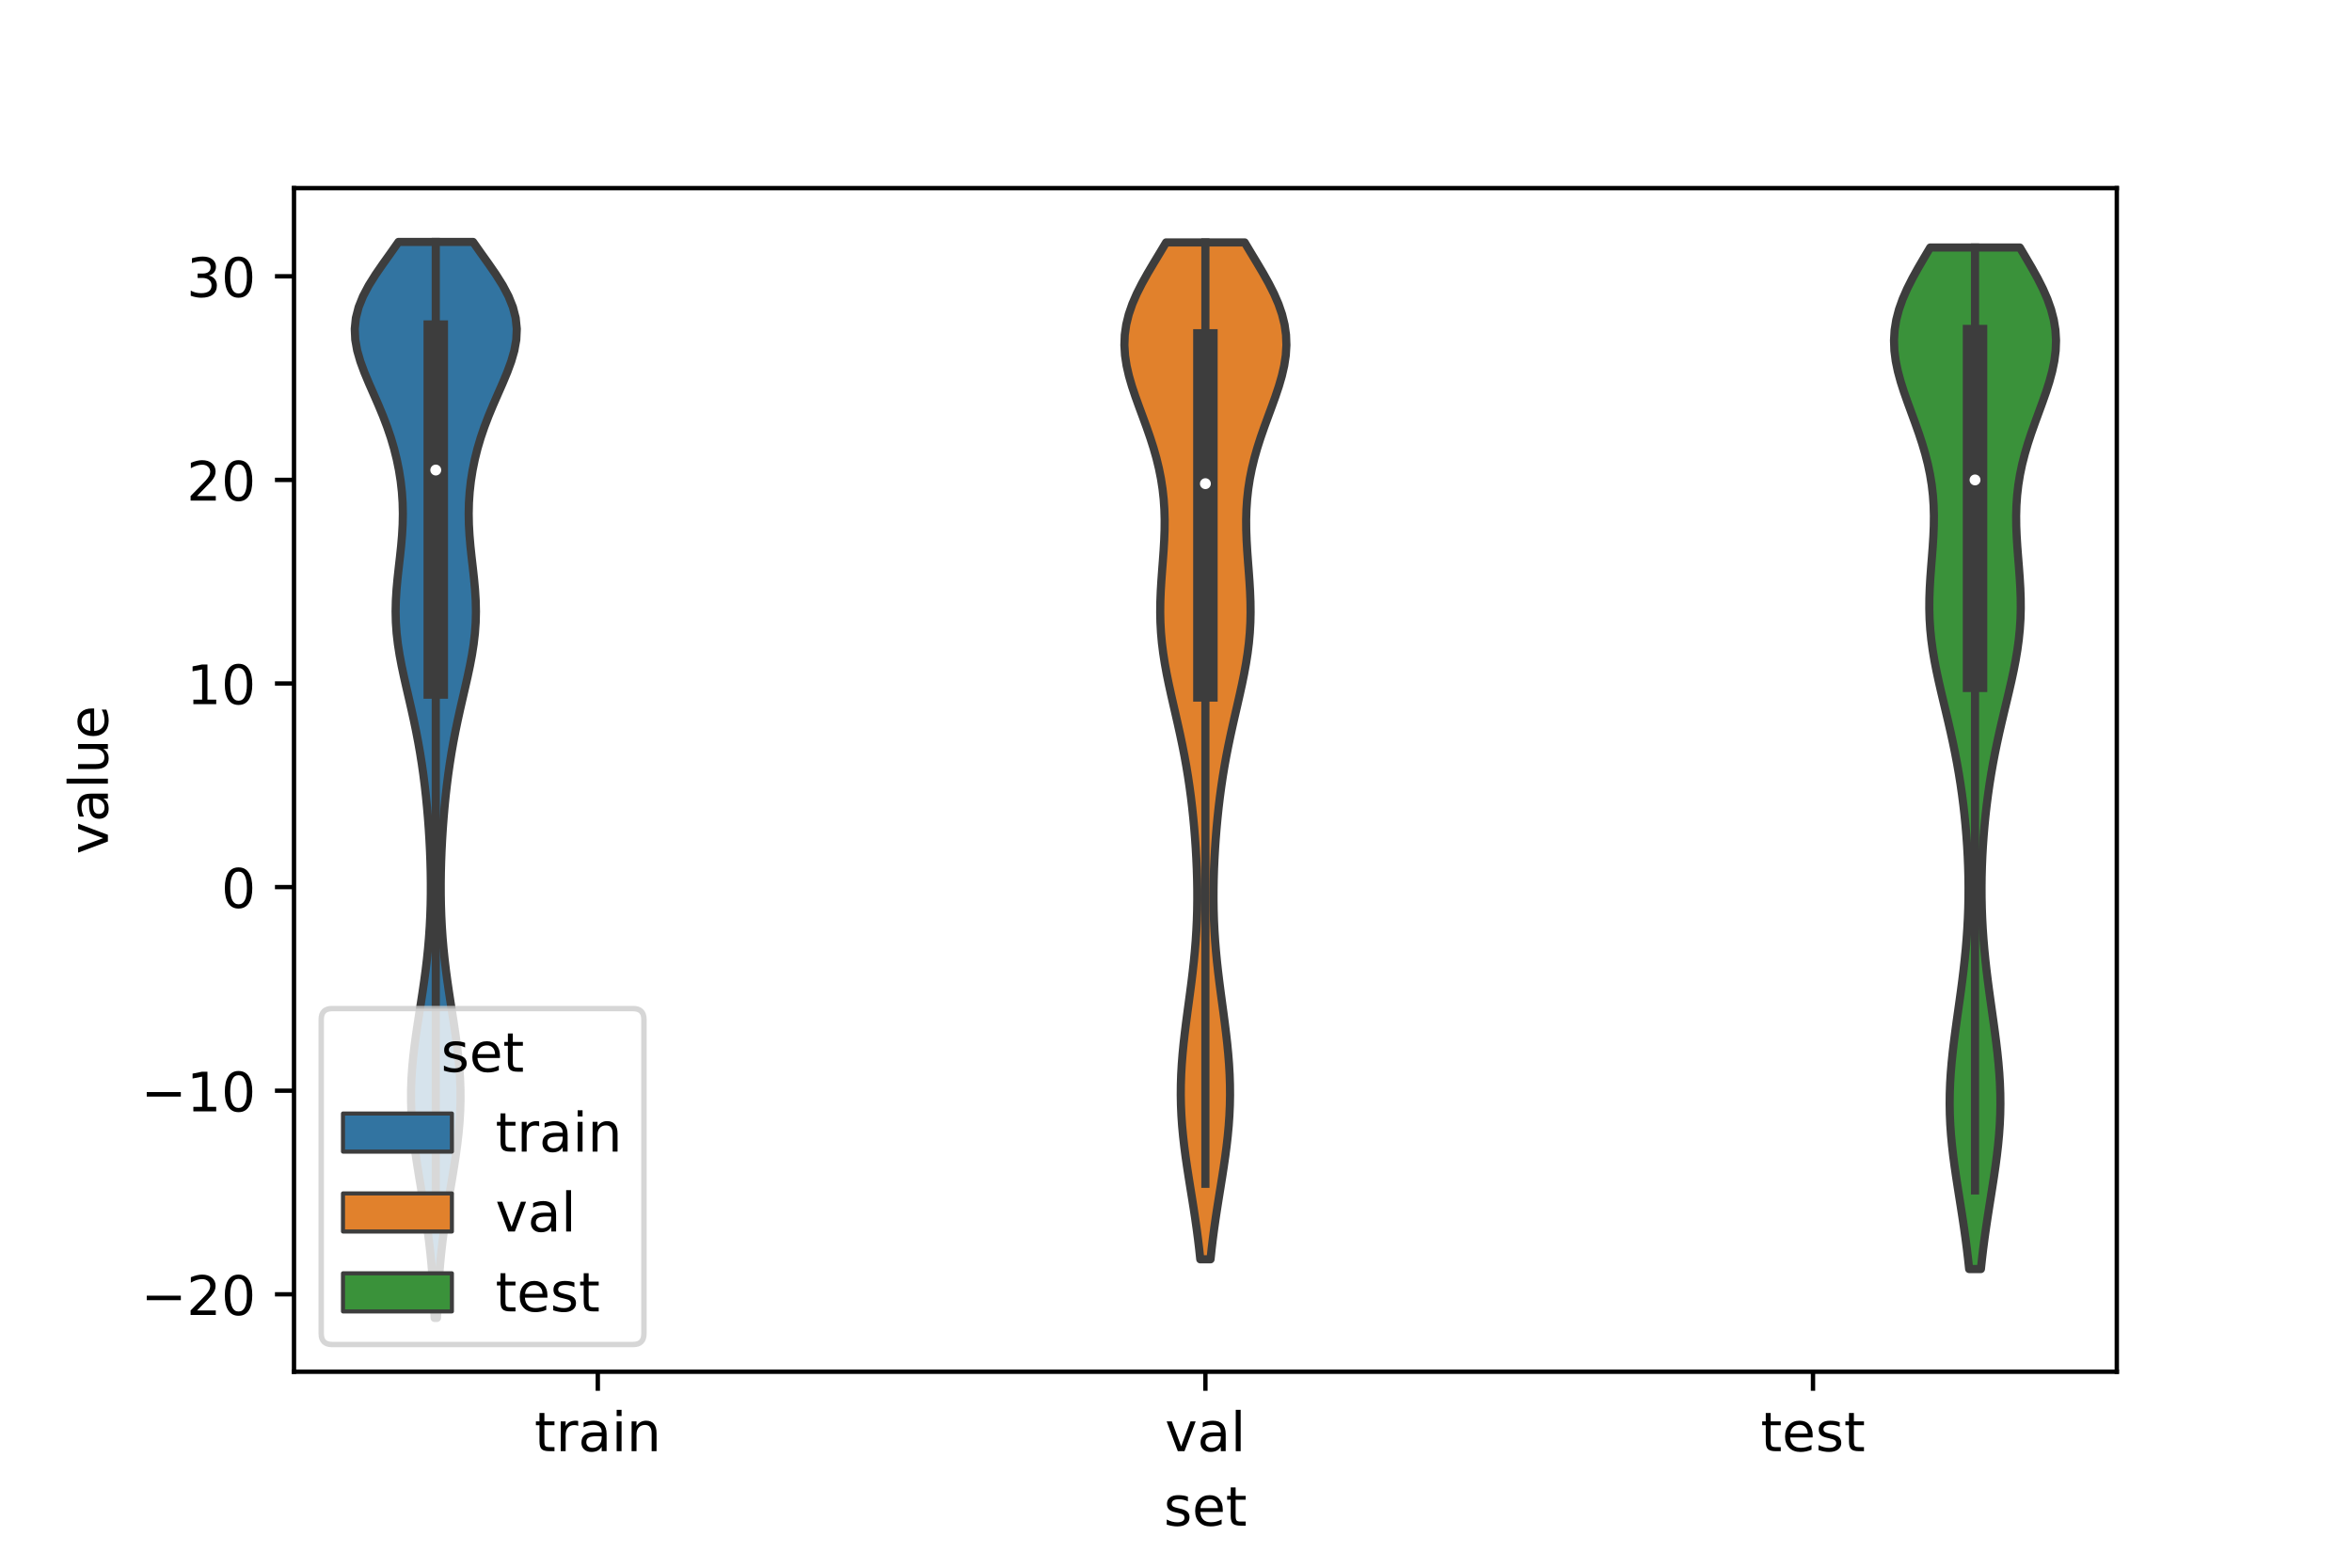 <?xml version="1.0" encoding="utf-8" standalone="no"?>
<!DOCTYPE svg PUBLIC "-//W3C//DTD SVG 1.1//EN"
  "http://www.w3.org/Graphics/SVG/1.1/DTD/svg11.dtd">
<!-- Created with matplotlib (https://matplotlib.org/) -->
<svg height="288pt" version="1.1" viewBox="0 0 432 288" width="432pt" xmlns="http://www.w3.org/2000/svg" xmlns:xlink="http://www.w3.org/1999/xlink">
 <defs>
  <style type="text/css">*{stroke-linecap:butt;stroke-linejoin:round;}</style>
 </defs>
 <g id="figure_1">
  <g id="patch_1">
   <path d="M 0 288 
L 432 288 
L 432 0 
L 0 0 
z
" style="fill:#ffffff;"/>
  </g>
  <g id="axes_1">
   <g id="patch_2">
    <path d="M 54 252 
L 388.8 252 
L 388.8 34.56 
L 54 34.56 
z
" style="fill:#ffffff;"/>
   </g>
   <g id="PolyCollection_1">
    <defs>
     <path d="M 80.26 -45.884 
L 79.82 -45.884 
L 79.747 -47.88 
L 79.655 -49.877 
L 79.541 -51.874 
L 79.401 -53.87 
L 79.234 -55.867 
L 79.038 -57.864 
L 78.811 -59.86 
L 78.555 -61.857 
L 78.272 -63.854 
L 77.966 -65.851 
L 77.642 -67.847 
L 77.309 -69.844 
L 76.976 -71.841 
L 76.653 -73.837 
L 76.351 -75.834 
L 76.081 -77.831 
L 75.852 -79.827 
L 75.674 -81.824 
L 75.554 -83.821 
L 75.496 -85.818 
L 75.502 -87.814 
L 75.573 -89.811 
L 75.705 -91.808 
L 75.891 -93.804 
L 76.125 -95.801 
L 76.395 -97.798 
L 76.69 -99.794 
L 77 -101.791 
L 77.314 -103.788 
L 77.62 -105.784 
L 77.911 -107.781 
L 78.178 -109.778 
L 78.416 -111.775 
L 78.622 -113.771 
L 78.792 -115.768 
L 78.927 -117.765 
L 79.027 -119.761 
L 79.093 -121.758 
L 79.126 -123.755 
L 79.129 -125.751 
L 79.104 -127.748 
L 79.052 -129.745 
L 78.976 -131.741 
L 78.875 -133.738 
L 78.75 -135.735 
L 78.602 -137.732 
L 78.429 -139.728 
L 78.232 -141.725 
L 78.007 -143.722 
L 77.754 -145.718 
L 77.469 -147.715 
L 77.152 -149.712 
L 76.801 -151.708 
L 76.417 -153.705 
L 76.003 -155.702 
L 75.563 -157.699 
L 75.106 -159.695 
L 74.644 -161.692 
L 74.192 -163.689 
L 73.768 -165.685 
L 73.392 -167.682 
L 73.08 -169.679 
L 72.849 -171.675 
L 72.708 -173.672 
L 72.662 -175.669 
L 72.706 -177.665 
L 72.829 -179.662 
L 73.011 -181.659 
L 73.23 -183.656 
L 73.459 -185.652 
L 73.671 -187.649 
L 73.843 -189.646 
L 73.956 -191.642 
L 73.994 -193.639 
L 73.949 -195.636 
L 73.815 -197.632 
L 73.591 -199.629 
L 73.276 -201.626 
L 72.868 -203.622 
L 72.369 -205.619 
L 71.778 -207.616 
L 71.097 -209.613 
L 70.335 -211.609 
L 69.505 -213.606 
L 68.633 -215.603 
L 67.756 -217.599 
L 66.922 -219.596 
L 66.187 -221.593 
L 65.611 -223.589 
L 65.253 -225.586 
L 65.16 -227.583 
L 65.364 -229.58 
L 65.875 -231.576 
L 66.677 -233.573 
L 67.733 -235.57 
L 68.985 -237.566 
L 70.362 -239.563 
L 71.789 -241.56 
L 73.193 -243.556 
L 86.887 -243.556 
L 86.887 -243.556 
L 88.291 -241.56 
L 89.718 -239.563 
L 91.095 -237.566 
L 92.347 -235.57 
L 93.403 -233.573 
L 94.205 -231.576 
L 94.716 -229.58 
L 94.92 -227.583 
L 94.827 -225.586 
L 94.469 -223.589 
L 93.893 -221.593 
L 93.158 -219.596 
L 92.324 -217.599 
L 91.447 -215.603 
L 90.575 -213.606 
L 89.745 -211.609 
L 88.983 -209.613 
L 88.302 -207.616 
L 87.711 -205.619 
L 87.212 -203.622 
L 86.804 -201.626 
L 86.489 -199.629 
L 86.265 -197.632 
L 86.131 -195.636 
L 86.086 -193.639 
L 86.124 -191.642 
L 86.237 -189.646 
L 86.409 -187.649 
L 86.621 -185.652 
L 86.85 -183.656 
L 87.069 -181.659 
L 87.251 -179.662 
L 87.374 -177.665 
L 87.418 -175.669 
L 87.372 -173.672 
L 87.231 -171.675 
L 87 -169.679 
L 86.688 -167.682 
L 86.312 -165.685 
L 85.888 -163.689 
L 85.436 -161.692 
L 84.974 -159.695 
L 84.517 -157.699 
L 84.077 -155.702 
L 83.663 -153.705 
L 83.279 -151.708 
L 82.928 -149.712 
L 82.611 -147.715 
L 82.326 -145.718 
L 82.073 -143.722 
L 81.848 -141.725 
L 81.651 -139.728 
L 81.478 -137.732 
L 81.33 -135.735 
L 81.205 -133.738 
L 81.104 -131.741 
L 81.028 -129.745 
L 80.976 -127.748 
L 80.951 -125.751 
L 80.954 -123.755 
L 80.987 -121.758 
L 81.053 -119.761 
L 81.153 -117.765 
L 81.288 -115.768 
L 81.458 -113.771 
L 81.664 -111.775 
L 81.902 -109.778 
L 82.169 -107.781 
L 82.46 -105.784 
L 82.766 -103.788 
L 83.08 -101.791 
L 83.39 -99.794 
L 83.685 -97.798 
L 83.955 -95.801 
L 84.189 -93.804 
L 84.375 -91.808 
L 84.507 -89.811 
L 84.578 -87.814 
L 84.584 -85.818 
L 84.526 -83.821 
L 84.406 -81.824 
L 84.228 -79.827 
L 83.999 -77.831 
L 83.729 -75.834 
L 83.427 -73.837 
L 83.104 -71.841 
L 82.771 -69.844 
L 82.438 -67.847 
L 82.114 -65.851 
L 81.808 -63.854 
L 81.525 -61.857 
L 81.269 -59.86 
L 81.042 -57.864 
L 80.846 -55.867 
L 80.679 -53.87 
L 80.539 -51.874 
L 80.425 -49.877 
L 80.333 -47.88 
L 80.26 -45.884 
z
" id="ma617519680" style="stroke:#3d3d3d;stroke-width:1.5;"/>
    </defs>
    <g clip-path="url(#pc16aab51c6)">
     <use style="fill:#3274a1;stroke:#3d3d3d;stroke-width:1.5;" x="0" xlink:href="#ma617519680" y="288"/>
    </g>
   </g>
   <g id="PolyCollection_2">
    <defs>
     <path d="M 222.342 -56.654 
L 220.458 -56.654 
L 220.258 -58.541 
L 220.033 -60.428 
L 219.784 -62.315 
L 219.514 -64.202 
L 219.227 -66.089 
L 218.928 -67.976 
L 218.624 -69.863 
L 218.323 -71.75 
L 218.031 -73.637 
L 217.758 -75.524 
L 217.511 -77.411 
L 217.297 -79.298 
L 217.122 -81.185 
L 216.992 -83.072 
L 216.909 -84.959 
L 216.874 -86.846 
L 216.89 -88.733 
L 216.952 -90.62 
L 217.06 -92.507 
L 217.209 -94.394 
L 217.392 -96.281 
L 217.605 -98.168 
L 217.839 -100.055 
L 218.087 -101.942 
L 218.342 -103.829 
L 218.595 -105.716 
L 218.84 -107.603 
L 219.069 -109.49 
L 219.277 -111.377 
L 219.459 -113.264 
L 219.613 -115.151 
L 219.735 -117.038 
L 219.825 -118.925 
L 219.883 -120.812 
L 219.909 -122.699 
L 219.905 -124.586 
L 219.873 -126.473 
L 219.815 -128.36 
L 219.731 -130.247 
L 219.624 -132.134 
L 219.494 -134.021 
L 219.342 -135.908 
L 219.166 -137.795 
L 218.966 -139.682 
L 218.741 -141.569 
L 218.488 -143.456 
L 218.207 -145.343 
L 217.896 -147.23 
L 217.555 -149.117 
L 217.186 -151.004 
L 216.791 -152.891 
L 216.376 -154.778 
L 215.947 -156.665 
L 215.513 -158.552 
L 215.084 -160.439 
L 214.671 -162.326 
L 214.287 -164.213 
L 213.942 -166.1 
L 213.648 -167.987 
L 213.413 -169.874 
L 213.243 -171.761 
L 213.139 -173.648 
L 213.101 -175.536 
L 213.122 -177.423 
L 213.195 -179.31 
L 213.306 -181.197 
L 213.442 -183.084 
L 213.586 -184.971 
L 213.721 -186.858 
L 213.83 -188.745 
L 213.899 -190.632 
L 213.914 -192.519 
L 213.862 -194.406 
L 213.736 -196.293 
L 213.529 -198.18 
L 213.237 -200.067 
L 212.86 -201.954 
L 212.4 -203.841 
L 211.863 -205.728 
L 211.259 -207.615 
L 210.603 -209.502 
L 209.914 -211.389 
L 209.216 -213.276 
L 208.536 -215.163 
L 207.906 -217.05 
L 207.358 -218.937 
L 206.925 -220.824 
L 206.637 -222.711 
L 206.52 -224.598 
L 206.591 -226.485 
L 206.859 -228.372 
L 207.325 -230.259 
L 207.975 -232.146 
L 208.791 -234.033 
L 209.744 -235.92 
L 210.798 -237.807 
L 211.915 -239.694 
L 213.056 -241.581 
L 214.185 -243.468 
L 228.615 -243.468 
L 228.615 -243.468 
L 229.744 -241.581 
L 230.885 -239.694 
L 232.002 -237.807 
L 233.056 -235.92 
L 234.009 -234.033 
L 234.825 -232.146 
L 235.475 -230.259 
L 235.941 -228.372 
L 236.209 -226.485 
L 236.28 -224.598 
L 236.163 -222.711 
L 235.875 -220.824 
L 235.442 -218.937 
L 234.894 -217.05 
L 234.264 -215.163 
L 233.584 -213.276 
L 232.886 -211.389 
L 232.197 -209.502 
L 231.541 -207.615 
L 230.937 -205.728 
L 230.4 -203.841 
L 229.94 -201.954 
L 229.563 -200.067 
L 229.271 -198.18 
L 229.064 -196.293 
L 228.938 -194.406 
L 228.886 -192.519 
L 228.901 -190.632 
L 228.97 -188.745 
L 229.079 -186.858 
L 229.214 -184.971 
L 229.358 -183.084 
L 229.494 -181.197 
L 229.605 -179.31 
L 229.678 -177.423 
L 229.699 -175.536 
L 229.661 -173.648 
L 229.557 -171.761 
L 229.387 -169.874 
L 229.152 -167.987 
L 228.858 -166.1 
L 228.513 -164.213 
L 228.129 -162.326 
L 227.716 -160.439 
L 227.287 -158.552 
L 226.853 -156.665 
L 226.424 -154.778 
L 226.009 -152.891 
L 225.614 -151.004 
L 225.245 -149.117 
L 224.904 -147.23 
L 224.593 -145.343 
L 224.312 -143.456 
L 224.059 -141.569 
L 223.834 -139.682 
L 223.634 -137.795 
L 223.458 -135.908 
L 223.306 -134.021 
L 223.176 -132.134 
L 223.069 -130.247 
L 222.985 -128.36 
L 222.927 -126.473 
L 222.895 -124.586 
L 222.891 -122.699 
L 222.917 -120.812 
L 222.975 -118.925 
L 223.065 -117.038 
L 223.187 -115.151 
L 223.341 -113.264 
L 223.523 -111.377 
L 223.731 -109.49 
L 223.96 -107.603 
L 224.205 -105.716 
L 224.458 -103.829 
L 224.713 -101.942 
L 224.961 -100.055 
L 225.195 -98.168 
L 225.408 -96.281 
L 225.591 -94.394 
L 225.74 -92.507 
L 225.848 -90.62 
L 225.91 -88.733 
L 225.926 -86.846 
L 225.891 -84.959 
L 225.808 -83.072 
L 225.678 -81.185 
L 225.503 -79.298 
L 225.289 -77.411 
L 225.042 -75.524 
L 224.769 -73.637 
L 224.477 -71.75 
L 224.176 -69.863 
L 223.872 -67.976 
L 223.573 -66.089 
L 223.286 -64.202 
L 223.016 -62.315 
L 222.767 -60.428 
L 222.542 -58.541 
L 222.342 -56.654 
z
" id="m33e47f08e5" style="stroke:#3d3d3d;stroke-width:1.5;"/>
    </defs>
    <g clip-path="url(#pc16aab51c6)">
     <use style="fill:#e1812c;stroke:#3d3d3d;stroke-width:1.5;" x="0" xlink:href="#m33e47f08e5" y="288"/>
    </g>
   </g>
   <g id="PolyCollection_3">
    <defs>
     <path d="M 363.839 -54.863 
L 361.681 -54.863 
L 361.477 -56.758 
L 361.251 -58.654 
L 361.003 -60.549 
L 360.735 -62.445 
L 360.452 -64.341 
L 360.158 -66.236 
L 359.857 -68.132 
L 359.558 -70.028 
L 359.267 -71.923 
L 358.992 -73.819 
L 358.743 -75.714 
L 358.526 -77.61 
L 358.348 -79.506 
L 358.215 -81.401 
L 358.131 -83.297 
L 358.099 -85.193 
L 358.118 -87.088 
L 358.187 -88.984 
L 358.303 -90.879 
L 358.461 -92.775 
L 358.655 -94.671 
L 358.879 -96.566 
L 359.124 -98.462 
L 359.383 -100.357 
L 359.65 -102.253 
L 359.916 -104.149 
L 360.177 -106.044 
L 360.425 -107.94 
L 360.657 -109.836 
L 360.867 -111.731 
L 361.054 -113.627 
L 361.213 -115.522 
L 361.344 -117.418 
L 361.444 -119.314 
L 361.515 -121.209 
L 361.554 -123.105 
L 361.563 -125.001 
L 361.543 -126.896 
L 361.493 -128.792 
L 361.415 -130.687 
L 361.309 -132.583 
L 361.175 -134.479 
L 361.014 -136.374 
L 360.826 -138.27 
L 360.61 -140.165 
L 360.366 -142.061 
L 360.093 -143.957 
L 359.79 -145.852 
L 359.458 -147.748 
L 359.096 -149.644 
L 358.707 -151.539 
L 358.293 -153.435 
L 357.858 -155.33 
L 357.41 -157.226 
L 356.956 -159.122 
L 356.506 -161.017 
L 356.072 -162.913 
L 355.665 -164.809 
L 355.298 -166.704 
L 354.981 -168.6 
L 354.724 -170.495 
L 354.534 -172.391 
L 354.413 -174.287 
L 354.362 -176.182 
L 354.375 -178.078 
L 354.443 -179.973 
L 354.555 -181.869 
L 354.694 -183.765 
L 354.845 -185.66 
L 354.99 -187.556 
L 355.109 -189.452 
L 355.186 -191.347 
L 355.206 -193.243 
L 355.155 -195.138 
L 355.024 -197.034 
L 354.806 -198.93 
L 354.498 -200.825 
L 354.1 -202.721 
L 353.616 -204.616 
L 353.056 -206.512 
L 352.433 -208.408 
L 351.762 -210.303 
L 351.067 -212.199 
L 350.373 -214.095 
L 349.707 -215.99 
L 349.102 -217.886 
L 348.588 -219.781 
L 348.196 -221.677 
L 347.952 -223.573 
L 347.88 -225.468 
L 347.993 -227.364 
L 348.299 -229.26 
L 348.793 -231.155 
L 349.465 -233.051 
L 350.293 -234.946 
L 351.247 -236.842 
L 352.296 -238.738 
L 353.401 -240.633 
L 354.527 -242.529 
L 370.993 -242.529 
L 370.993 -242.529 
L 372.119 -240.633 
L 373.224 -238.738 
L 374.273 -236.842 
L 375.227 -234.946 
L 376.055 -233.051 
L 376.727 -231.155 
L 377.221 -229.26 
L 377.527 -227.364 
L 377.64 -225.468 
L 377.568 -223.573 
L 377.324 -221.677 
L 376.932 -219.781 
L 376.418 -217.886 
L 375.813 -215.99 
L 375.147 -214.095 
L 374.453 -212.199 
L 373.758 -210.303 
L 373.087 -208.408 
L 372.464 -206.512 
L 371.904 -204.616 
L 371.42 -202.721 
L 371.022 -200.825 
L 370.714 -198.93 
L 370.496 -197.034 
L 370.365 -195.138 
L 370.314 -193.243 
L 370.334 -191.347 
L 370.411 -189.452 
L 370.53 -187.556 
L 370.675 -185.66 
L 370.826 -183.765 
L 370.965 -181.869 
L 371.077 -179.973 
L 371.145 -178.078 
L 371.158 -176.182 
L 371.107 -174.287 
L 370.986 -172.391 
L 370.796 -170.495 
L 370.539 -168.6 
L 370.222 -166.704 
L 369.855 -164.809 
L 369.448 -162.913 
L 369.014 -161.017 
L 368.564 -159.122 
L 368.11 -157.226 
L 367.662 -155.33 
L 367.227 -153.435 
L 366.813 -151.539 
L 366.424 -149.644 
L 366.062 -147.748 
L 365.73 -145.852 
L 365.427 -143.957 
L 365.154 -142.061 
L 364.91 -140.165 
L 364.694 -138.27 
L 364.506 -136.374 
L 364.345 -134.479 
L 364.211 -132.583 
L 364.105 -130.687 
L 364.027 -128.792 
L 363.977 -126.896 
L 363.957 -125.001 
L 363.966 -123.105 
L 364.005 -121.209 
L 364.076 -119.314 
L 364.176 -117.418 
L 364.307 -115.522 
L 364.466 -113.627 
L 364.653 -111.731 
L 364.863 -109.836 
L 365.095 -107.94 
L 365.343 -106.044 
L 365.604 -104.149 
L 365.87 -102.253 
L 366.137 -100.357 
L 366.396 -98.462 
L 366.641 -96.566 
L 366.865 -94.671 
L 367.059 -92.775 
L 367.217 -90.879 
L 367.333 -88.984 
L 367.402 -87.088 
L 367.421 -85.193 
L 367.389 -83.297 
L 367.305 -81.401 
L 367.172 -79.506 
L 366.994 -77.61 
L 366.777 -75.714 
L 366.528 -73.819 
L 366.253 -71.923 
L 365.962 -70.028 
L 365.663 -68.132 
L 365.362 -66.236 
L 365.068 -64.341 
L 364.785 -62.445 
L 364.517 -60.549 
L 364.269 -58.654 
L 364.043 -56.758 
L 363.839 -54.863 
z
" id="mbe655c448f" style="stroke:#3d3d3d;stroke-width:1.5;"/>
    </defs>
    <g clip-path="url(#pc16aab51c6)">
     <use style="fill:#3a923a;stroke:#3d3d3d;stroke-width:1.5;" x="0" xlink:href="#mbe655c448f" y="288"/>
    </g>
   </g>
   <g id="patch_3">
    <path clip-path="url(#pc16aab51c6)" d="M 109.8 162.97 
L 109.8 162.97 
L 109.8 162.97 
L 109.8 162.97 
z
" style="fill:#3274a1;stroke:#3d3d3d;stroke-linejoin:miter;stroke-width:0.75;"/>
   </g>
   <g id="patch_4">
    <path clip-path="url(#pc16aab51c6)" d="M 109.8 162.97 
L 109.8 162.97 
L 109.8 162.97 
L 109.8 162.97 
z
" style="fill:#e1812c;stroke:#3d3d3d;stroke-linejoin:miter;stroke-width:0.75;"/>
   </g>
   <g id="patch_5">
    <path clip-path="url(#pc16aab51c6)" d="M 109.8 162.97 
L 109.8 162.97 
L 109.8 162.97 
L 109.8 162.97 
z
" style="fill:#3a923a;stroke:#3d3d3d;stroke-linejoin:miter;stroke-width:0.75;"/>
   </g>
   <g id="matplotlib.axis_1">
    <g id="xtick_1">
     <g id="line2d_1">
      <defs>
       <path d="M 0 0 
L 0 3.5 
" id="mfb142ec08a" style="stroke:#000000;stroke-width:0.8;"/>
      </defs>
      <g>
       <use style="stroke:#000000;stroke-width:0.8;" x="109.8" xlink:href="#mfb142ec08a" y="252"/>
      </g>
     </g>
     <g id="text_1">
      <!-- train -->
      <g transform="translate(98.162 266.598)scale(0.1 -0.1)">
       <defs>
        <path d="M 18.312 70.219 
L 18.312 54.688 
L 36.812 54.688 
L 36.812 47.703 
L 18.312 47.703 
L 18.312 18.016 
Q 18.312 11.328 20.141 9.422 
Q 21.969 7.516 27.594 7.516 
L 36.812 7.516 
L 36.812 0 
L 27.594 0 
Q 17.188 0 13.234 3.875 
Q 9.281 7.766 9.281 18.016 
L 9.281 47.703 
L 2.688 47.703 
L 2.688 54.688 
L 9.281 54.688 
L 9.281 70.219 
z
" id="DejaVuSans-116"/>
        <path d="M 41.109 46.297 
Q 39.594 47.172 37.812 47.578 
Q 36.031 48 33.891 48 
Q 26.266 48 22.188 43.047 
Q 18.109 38.094 18.109 28.812 
L 18.109 0 
L 9.078 0 
L 9.078 54.688 
L 18.109 54.688 
L 18.109 46.188 
Q 20.953 51.172 25.484 53.578 
Q 30.031 56 36.531 56 
Q 37.453 56 38.578 55.875 
Q 39.703 55.766 41.062 55.516 
z
" id="DejaVuSans-114"/>
        <path d="M 34.281 27.484 
Q 23.391 27.484 19.188 25 
Q 14.984 22.516 14.984 16.5 
Q 14.984 11.719 18.141 8.906 
Q 21.297 6.109 26.703 6.109 
Q 34.188 6.109 38.703 11.406 
Q 43.219 16.703 43.219 25.484 
L 43.219 27.484 
z
M 52.203 31.203 
L 52.203 0 
L 43.219 0 
L 43.219 8.297 
Q 40.141 3.328 35.547 0.953 
Q 30.953 -1.422 24.312 -1.422 
Q 15.922 -1.422 10.953 3.297 
Q 6 8.016 6 15.922 
Q 6 25.141 12.172 29.828 
Q 18.359 34.516 30.609 34.516 
L 43.219 34.516 
L 43.219 35.406 
Q 43.219 41.609 39.141 45 
Q 35.062 48.391 27.688 48.391 
Q 23 48.391 18.547 47.266 
Q 14.109 46.141 10.016 43.891 
L 10.016 52.203 
Q 14.938 54.109 19.578 55.047 
Q 24.219 56 28.609 56 
Q 40.484 56 46.344 49.844 
Q 52.203 43.703 52.203 31.203 
z
" id="DejaVuSans-97"/>
        <path d="M 9.422 54.688 
L 18.406 54.688 
L 18.406 0 
L 9.422 0 
z
M 9.422 75.984 
L 18.406 75.984 
L 18.406 64.594 
L 9.422 64.594 
z
" id="DejaVuSans-105"/>
        <path d="M 54.891 33.016 
L 54.891 0 
L 45.906 0 
L 45.906 32.719 
Q 45.906 40.484 42.875 44.328 
Q 39.844 48.188 33.797 48.188 
Q 26.516 48.188 22.312 43.547 
Q 18.109 38.922 18.109 30.906 
L 18.109 0 
L 9.078 0 
L 9.078 54.688 
L 18.109 54.688 
L 18.109 46.188 
Q 21.344 51.125 25.703 53.562 
Q 30.078 56 35.797 56 
Q 45.219 56 50.047 50.172 
Q 54.891 44.344 54.891 33.016 
z
" id="DejaVuSans-110"/>
       </defs>
       <use xlink:href="#DejaVuSans-116"/>
       <use x="39.209" xlink:href="#DejaVuSans-114"/>
       <use x="80.322" xlink:href="#DejaVuSans-97"/>
       <use x="141.602" xlink:href="#DejaVuSans-105"/>
       <use x="169.385" xlink:href="#DejaVuSans-110"/>
      </g>
     </g>
    </g>
    <g id="xtick_2">
     <g id="line2d_2">
      <g>
       <use style="stroke:#000000;stroke-width:0.8;" x="221.4" xlink:href="#mfb142ec08a" y="252"/>
      </g>
     </g>
     <g id="text_2">
      <!-- val -->
      <g transform="translate(213.988 266.598)scale(0.1 -0.1)">
       <defs>
        <path d="M 2.984 54.688 
L 12.5 54.688 
L 29.594 8.797 
L 46.688 54.688 
L 56.203 54.688 
L 35.688 0 
L 23.484 0 
z
" id="DejaVuSans-118"/>
        <path d="M 9.422 75.984 
L 18.406 75.984 
L 18.406 0 
L 9.422 0 
z
" id="DejaVuSans-108"/>
       </defs>
       <use xlink:href="#DejaVuSans-118"/>
       <use x="59.18" xlink:href="#DejaVuSans-97"/>
       <use x="120.459" xlink:href="#DejaVuSans-108"/>
      </g>
     </g>
    </g>
    <g id="xtick_3">
     <g id="line2d_3">
      <g>
       <use style="stroke:#000000;stroke-width:0.8;" x="333" xlink:href="#mfb142ec08a" y="252"/>
      </g>
     </g>
     <g id="text_3">
      <!-- test -->
      <g transform="translate(323.398 266.598)scale(0.1 -0.1)">
       <defs>
        <path d="M 56.203 29.594 
L 56.203 25.203 
L 14.891 25.203 
Q 15.484 15.922 20.484 11.062 
Q 25.484 6.203 34.422 6.203 
Q 39.594 6.203 44.453 7.469 
Q 49.312 8.734 54.109 11.281 
L 54.109 2.781 
Q 49.266 0.734 44.188 -0.344 
Q 39.109 -1.422 33.891 -1.422 
Q 20.797 -1.422 13.156 6.188 
Q 5.516 13.812 5.516 26.812 
Q 5.516 40.234 12.766 48.109 
Q 20.016 56 32.328 56 
Q 43.359 56 49.781 48.891 
Q 56.203 41.797 56.203 29.594 
z
M 47.219 32.234 
Q 47.125 39.594 43.094 43.984 
Q 39.062 48.391 32.422 48.391 
Q 24.906 48.391 20.391 44.141 
Q 15.875 39.891 15.188 32.172 
z
" id="DejaVuSans-101"/>
        <path d="M 44.281 53.078 
L 44.281 44.578 
Q 40.484 46.531 36.375 47.5 
Q 32.281 48.484 27.875 48.484 
Q 21.188 48.484 17.844 46.438 
Q 14.5 44.391 14.5 40.281 
Q 14.5 37.156 16.891 35.375 
Q 19.281 33.594 26.516 31.984 
L 29.594 31.297 
Q 39.156 29.25 43.188 25.516 
Q 47.219 21.781 47.219 15.094 
Q 47.219 7.469 41.188 3.016 
Q 35.156 -1.422 24.609 -1.422 
Q 20.219 -1.422 15.453 -0.562 
Q 10.688 0.297 5.422 2 
L 5.422 11.281 
Q 10.406 8.688 15.234 7.391 
Q 20.062 6.109 24.812 6.109 
Q 31.156 6.109 34.562 8.281 
Q 37.984 10.453 37.984 14.406 
Q 37.984 18.062 35.516 20.016 
Q 33.062 21.969 24.703 23.781 
L 21.578 24.516 
Q 13.234 26.266 9.516 29.906 
Q 5.812 33.547 5.812 39.891 
Q 5.812 47.609 11.281 51.797 
Q 16.75 56 26.812 56 
Q 31.781 56 36.172 55.266 
Q 40.578 54.547 44.281 53.078 
z
" id="DejaVuSans-115"/>
       </defs>
       <use xlink:href="#DejaVuSans-116"/>
       <use x="39.209" xlink:href="#DejaVuSans-101"/>
       <use x="100.732" xlink:href="#DejaVuSans-115"/>
       <use x="152.832" xlink:href="#DejaVuSans-116"/>
      </g>
     </g>
    </g>
    <g id="text_4">
     <!-- set -->
     <g transform="translate(213.759 280.277)scale(0.1 -0.1)">
      <use xlink:href="#DejaVuSans-115"/>
      <use x="52.1" xlink:href="#DejaVuSans-101"/>
      <use x="113.623" xlink:href="#DejaVuSans-116"/>
     </g>
    </g>
   </g>
   <g id="matplotlib.axis_2">
    <g id="ytick_1">
     <g id="line2d_4">
      <defs>
       <path d="M 0 0 
L -3.5 0 
" id="mf6117d088d" style="stroke:#000000;stroke-width:0.8;"/>
      </defs>
      <g>
       <use style="stroke:#000000;stroke-width:0.8;" x="54" xlink:href="#mf6117d088d" y="237.779"/>
      </g>
     </g>
     <g id="text_5">
      <!-- −20 -->
      <g transform="translate(25.895 241.578)scale(0.1 -0.1)">
       <defs>
        <path d="M 10.594 35.5 
L 73.188 35.5 
L 73.188 27.203 
L 10.594 27.203 
z
" id="DejaVuSans-8722"/>
        <path d="M 19.188 8.297 
L 53.609 8.297 
L 53.609 0 
L 7.328 0 
L 7.328 8.297 
Q 12.938 14.109 22.625 23.891 
Q 32.328 33.688 34.812 36.531 
Q 39.547 41.844 41.422 45.531 
Q 43.312 49.219 43.312 52.781 
Q 43.312 58.594 39.234 62.25 
Q 35.156 65.922 28.609 65.922 
Q 23.969 65.922 18.812 64.312 
Q 13.672 62.703 7.812 59.422 
L 7.812 69.391 
Q 13.766 71.781 18.938 73 
Q 24.125 74.219 28.422 74.219 
Q 39.75 74.219 46.484 68.547 
Q 53.219 62.891 53.219 53.422 
Q 53.219 48.922 51.531 44.891 
Q 49.859 40.875 45.406 35.406 
Q 44.188 33.984 37.641 27.219 
Q 31.109 20.453 19.188 8.297 
z
" id="DejaVuSans-50"/>
        <path d="M 31.781 66.406 
Q 24.172 66.406 20.328 58.906 
Q 16.5 51.422 16.5 36.375 
Q 16.5 21.391 20.328 13.891 
Q 24.172 6.391 31.781 6.391 
Q 39.453 6.391 43.281 13.891 
Q 47.125 21.391 47.125 36.375 
Q 47.125 51.422 43.281 58.906 
Q 39.453 66.406 31.781 66.406 
z
M 31.781 74.219 
Q 44.047 74.219 50.516 64.516 
Q 56.984 54.828 56.984 36.375 
Q 56.984 17.969 50.516 8.266 
Q 44.047 -1.422 31.781 -1.422 
Q 19.531 -1.422 13.062 8.266 
Q 6.594 17.969 6.594 36.375 
Q 6.594 54.828 13.062 64.516 
Q 19.531 74.219 31.781 74.219 
z
" id="DejaVuSans-48"/>
       </defs>
       <use xlink:href="#DejaVuSans-8722"/>
       <use x="83.789" xlink:href="#DejaVuSans-50"/>
       <use x="147.412" xlink:href="#DejaVuSans-48"/>
      </g>
     </g>
    </g>
    <g id="ytick_2">
     <g id="line2d_5">
      <g>
       <use style="stroke:#000000;stroke-width:0.8;" x="54" xlink:href="#mf6117d088d" y="200.374"/>
      </g>
     </g>
     <g id="text_6">
      <!-- −10 -->
      <g transform="translate(25.895 204.174)scale(0.1 -0.1)">
       <defs>
        <path d="M 12.406 8.297 
L 28.516 8.297 
L 28.516 63.922 
L 10.984 60.406 
L 10.984 69.391 
L 28.422 72.906 
L 38.281 72.906 
L 38.281 8.297 
L 54.391 8.297 
L 54.391 0 
L 12.406 0 
z
" id="DejaVuSans-49"/>
       </defs>
       <use xlink:href="#DejaVuSans-8722"/>
       <use x="83.789" xlink:href="#DejaVuSans-49"/>
       <use x="147.412" xlink:href="#DejaVuSans-48"/>
      </g>
     </g>
    </g>
    <g id="ytick_3">
     <g id="line2d_6">
      <g>
       <use style="stroke:#000000;stroke-width:0.8;" x="54" xlink:href="#mf6117d088d" y="162.97"/>
      </g>
     </g>
     <g id="text_7">
      <!-- 0 -->
      <g transform="translate(40.638 166.769)scale(0.1 -0.1)">
       <use xlink:href="#DejaVuSans-48"/>
      </g>
     </g>
    </g>
    <g id="ytick_4">
     <g id="line2d_7">
      <g>
       <use style="stroke:#000000;stroke-width:0.8;" x="54" xlink:href="#mf6117d088d" y="125.565"/>
      </g>
     </g>
     <g id="text_8">
      <!-- 10 -->
      <g transform="translate(34.275 129.364)scale(0.1 -0.1)">
       <use xlink:href="#DejaVuSans-49"/>
       <use x="63.623" xlink:href="#DejaVuSans-48"/>
      </g>
     </g>
    </g>
    <g id="ytick_5">
     <g id="line2d_8">
      <g>
       <use style="stroke:#000000;stroke-width:0.8;" x="54" xlink:href="#mf6117d088d" y="88.16"/>
      </g>
     </g>
     <g id="text_9">
      <!-- 20 -->
      <g transform="translate(34.275 91.959)scale(0.1 -0.1)">
       <use xlink:href="#DejaVuSans-50"/>
       <use x="63.623" xlink:href="#DejaVuSans-48"/>
      </g>
     </g>
    </g>
    <g id="ytick_6">
     <g id="line2d_9">
      <g>
       <use style="stroke:#000000;stroke-width:0.8;" x="54" xlink:href="#mf6117d088d" y="50.755"/>
      </g>
     </g>
     <g id="text_10">
      <!-- 30 -->
      <g transform="translate(34.275 54.554)scale(0.1 -0.1)">
       <defs>
        <path d="M 40.578 39.312 
Q 47.656 37.797 51.625 33 
Q 55.609 28.219 55.609 21.188 
Q 55.609 10.406 48.188 4.484 
Q 40.766 -1.422 27.094 -1.422 
Q 22.516 -1.422 17.656 -0.516 
Q 12.797 0.391 7.625 2.203 
L 7.625 11.719 
Q 11.719 9.328 16.594 8.109 
Q 21.484 6.891 26.812 6.891 
Q 36.078 6.891 40.938 10.547 
Q 45.797 14.203 45.797 21.188 
Q 45.797 27.641 41.281 31.266 
Q 36.766 34.906 28.719 34.906 
L 20.219 34.906 
L 20.219 43.016 
L 29.109 43.016 
Q 36.375 43.016 40.234 45.922 
Q 44.094 48.828 44.094 54.297 
Q 44.094 59.906 40.109 62.906 
Q 36.141 65.922 28.719 65.922 
Q 24.656 65.922 20.016 65.031 
Q 15.375 64.156 9.812 62.312 
L 9.812 71.094 
Q 15.438 72.656 20.344 73.438 
Q 25.25 74.219 29.594 74.219 
Q 40.828 74.219 47.359 69.109 
Q 53.906 64.016 53.906 55.328 
Q 53.906 49.266 50.438 45.094 
Q 46.969 40.922 40.578 39.312 
z
" id="DejaVuSans-51"/>
       </defs>
       <use xlink:href="#DejaVuSans-51"/>
       <use x="63.623" xlink:href="#DejaVuSans-48"/>
      </g>
     </g>
    </g>
    <g id="text_11">
     <!-- value -->
     <g transform="translate(19.816 156.938)rotate(-90)scale(0.1 -0.1)">
      <defs>
       <path d="M 8.5 21.578 
L 8.5 54.688 
L 17.484 54.688 
L 17.484 21.922 
Q 17.484 14.156 20.5 10.266 
Q 23.531 6.391 29.594 6.391 
Q 36.859 6.391 41.078 11.031 
Q 45.312 15.672 45.312 23.688 
L 45.312 54.688 
L 54.297 54.688 
L 54.297 0 
L 45.312 0 
L 45.312 8.406 
Q 42.047 3.422 37.719 1 
Q 33.406 -1.422 27.688 -1.422 
Q 18.266 -1.422 13.375 4.438 
Q 8.5 10.297 8.5 21.578 
z
M 31.109 56 
z
" id="DejaVuSans-117"/>
      </defs>
      <use xlink:href="#DejaVuSans-118"/>
      <use x="59.18" xlink:href="#DejaVuSans-97"/>
      <use x="120.459" xlink:href="#DejaVuSans-108"/>
      <use x="148.242" xlink:href="#DejaVuSans-117"/>
      <use x="211.621" xlink:href="#DejaVuSans-101"/>
     </g>
    </g>
   </g>
   <g id="line2d_10">
    <path clip-path="url(#pc16aab51c6)" d="M 80.04 222.526 
L 80.04 44.444 
" style="fill:none;stroke:#3d3d3d;stroke-linecap:square;stroke-width:1.5;"/>
   </g>
   <g id="line2d_11">
    <path clip-path="url(#pc16aab51c6)" d="M 80.04 126.12 
L 80.04 61.101 
" style="fill:none;stroke:#3d3d3d;stroke-linecap:square;stroke-width:4.5;"/>
   </g>
   <g id="line2d_12">
    <path clip-path="url(#pc16aab51c6)" d="M 221.4 217.478 
L 221.4 44.532 
" style="fill:none;stroke:#3d3d3d;stroke-linecap:square;stroke-width:1.5;"/>
   </g>
   <g id="line2d_13">
    <path clip-path="url(#pc16aab51c6)" d="M 221.4 126.645 
L 221.4 62.713 
" style="fill:none;stroke:#3d3d3d;stroke-linecap:square;stroke-width:4.5;"/>
   </g>
   <g id="line2d_14">
    <path clip-path="url(#pc16aab51c6)" d="M 362.76 218.692 
L 362.76 45.471 
" style="fill:none;stroke:#3d3d3d;stroke-linecap:square;stroke-width:1.5;"/>
   </g>
   <g id="line2d_15">
    <path clip-path="url(#pc16aab51c6)" d="M 362.76 124.89 
L 362.76 61.919 
" style="fill:none;stroke:#3d3d3d;stroke-linecap:square;stroke-width:4.5;"/>
   </g>
   <g id="patch_6">
    <path d="M 54 252 
L 54 34.56 
" style="fill:none;stroke:#000000;stroke-linecap:square;stroke-linejoin:miter;stroke-width:0.8;"/>
   </g>
   <g id="patch_7">
    <path d="M 388.8 252 
L 388.8 34.56 
" style="fill:none;stroke:#000000;stroke-linecap:square;stroke-linejoin:miter;stroke-width:0.8;"/>
   </g>
   <g id="patch_8">
    <path d="M 54 252 
L 388.8 252 
" style="fill:none;stroke:#000000;stroke-linecap:square;stroke-linejoin:miter;stroke-width:0.8;"/>
   </g>
   <g id="patch_9">
    <path d="M 54 34.56 
L 388.8 34.56 
" style="fill:none;stroke:#000000;stroke-linecap:square;stroke-linejoin:miter;stroke-width:0.8;"/>
   </g>
   <g id="PathCollection_1">
    <defs>
     <path d="M 0 1.5 
C 0.398 1.5 0.779 1.342 1.061 1.061 
C 1.342 0.779 1.5 0.398 1.5 0 
C 1.5 -0.398 1.342 -0.779 1.061 -1.061 
C 0.779 -1.342 0.398 -1.5 0 -1.5 
C -0.398 -1.5 -0.779 -1.342 -1.061 -1.061 
C -1.342 -0.779 -1.5 -0.398 -1.5 0 
C -1.5 0.398 -1.342 0.779 -1.061 1.061 
C -0.779 1.342 -0.398 1.5 0 1.5 
z
" id="m2ab294cea7" style="stroke:#3d3d3d;"/>
    </defs>
    <g clip-path="url(#pc16aab51c6)">
     <use style="fill:#ffffff;stroke:#3d3d3d;" x="80.04" xlink:href="#m2ab294cea7" y="86.351"/>
    </g>
   </g>
   <g id="PathCollection_2">
    <g clip-path="url(#pc16aab51c6)">
     <use style="fill:#ffffff;stroke:#3d3d3d;" x="221.4" xlink:href="#m2ab294cea7" y="88.854"/>
    </g>
   </g>
   <g id="PathCollection_3">
    <g clip-path="url(#pc16aab51c6)">
     <use style="fill:#ffffff;stroke:#3d3d3d;" x="362.76" xlink:href="#m2ab294cea7" y="88.17"/>
    </g>
   </g>
   <g id="legend_1">
    <g id="patch_10">
     <path d="M 61 247 
L 116.275 247 
Q 118.275 247 118.275 245 
L 118.275 187.287 
Q 118.275 185.287 116.275 185.287 
L 61 185.287 
Q 59 185.287 59 187.287 
L 59 245 
Q 59 247 61 247 
z
" style="fill:#ffffff;opacity:0.8;stroke:#cccccc;stroke-linejoin:miter;"/>
    </g>
    <g id="text_12">
     <!-- set -->
     <g transform="translate(80.996 196.886)scale(0.1 -0.1)">
      <use xlink:href="#DejaVuSans-115"/>
      <use x="52.1" xlink:href="#DejaVuSans-101"/>
      <use x="113.623" xlink:href="#DejaVuSans-116"/>
     </g>
    </g>
    <g id="patch_11">
     <path d="M 63 211.564 
L 83 211.564 
L 83 204.564 
L 63 204.564 
z
" style="fill:#3274a1;stroke:#3d3d3d;stroke-linejoin:miter;stroke-width:0.75;"/>
    </g>
    <g id="text_13">
     <!-- train -->
     <g transform="translate(91 211.564)scale(0.1 -0.1)">
      <use xlink:href="#DejaVuSans-116"/>
      <use x="39.209" xlink:href="#DejaVuSans-114"/>
      <use x="80.322" xlink:href="#DejaVuSans-97"/>
      <use x="141.602" xlink:href="#DejaVuSans-105"/>
      <use x="169.385" xlink:href="#DejaVuSans-110"/>
     </g>
    </g>
    <g id="patch_12">
     <path d="M 63 226.242 
L 83 226.242 
L 83 219.242 
L 63 219.242 
z
" style="fill:#e1812c;stroke:#3d3d3d;stroke-linejoin:miter;stroke-width:0.75;"/>
    </g>
    <g id="text_14">
     <!-- val -->
     <g transform="translate(91 226.242)scale(0.1 -0.1)">
      <use xlink:href="#DejaVuSans-118"/>
      <use x="59.18" xlink:href="#DejaVuSans-97"/>
      <use x="120.459" xlink:href="#DejaVuSans-108"/>
     </g>
    </g>
    <g id="patch_13">
     <path d="M 63 240.92 
L 83 240.92 
L 83 233.92 
L 63 233.92 
z
" style="fill:#3a923a;stroke:#3d3d3d;stroke-linejoin:miter;stroke-width:0.75;"/>
    </g>
    <g id="text_15">
     <!-- test -->
     <g transform="translate(91 240.92)scale(0.1 -0.1)">
      <use xlink:href="#DejaVuSans-116"/>
      <use x="39.209" xlink:href="#DejaVuSans-101"/>
      <use x="100.732" xlink:href="#DejaVuSans-115"/>
      <use x="152.832" xlink:href="#DejaVuSans-116"/>
     </g>
    </g>
   </g>
  </g>
 </g>
 <defs>
  <clipPath id="pc16aab51c6">
   <rect height="217.44" width="334.8" x="54" y="34.56"/>
  </clipPath>
 </defs>
</svg>
